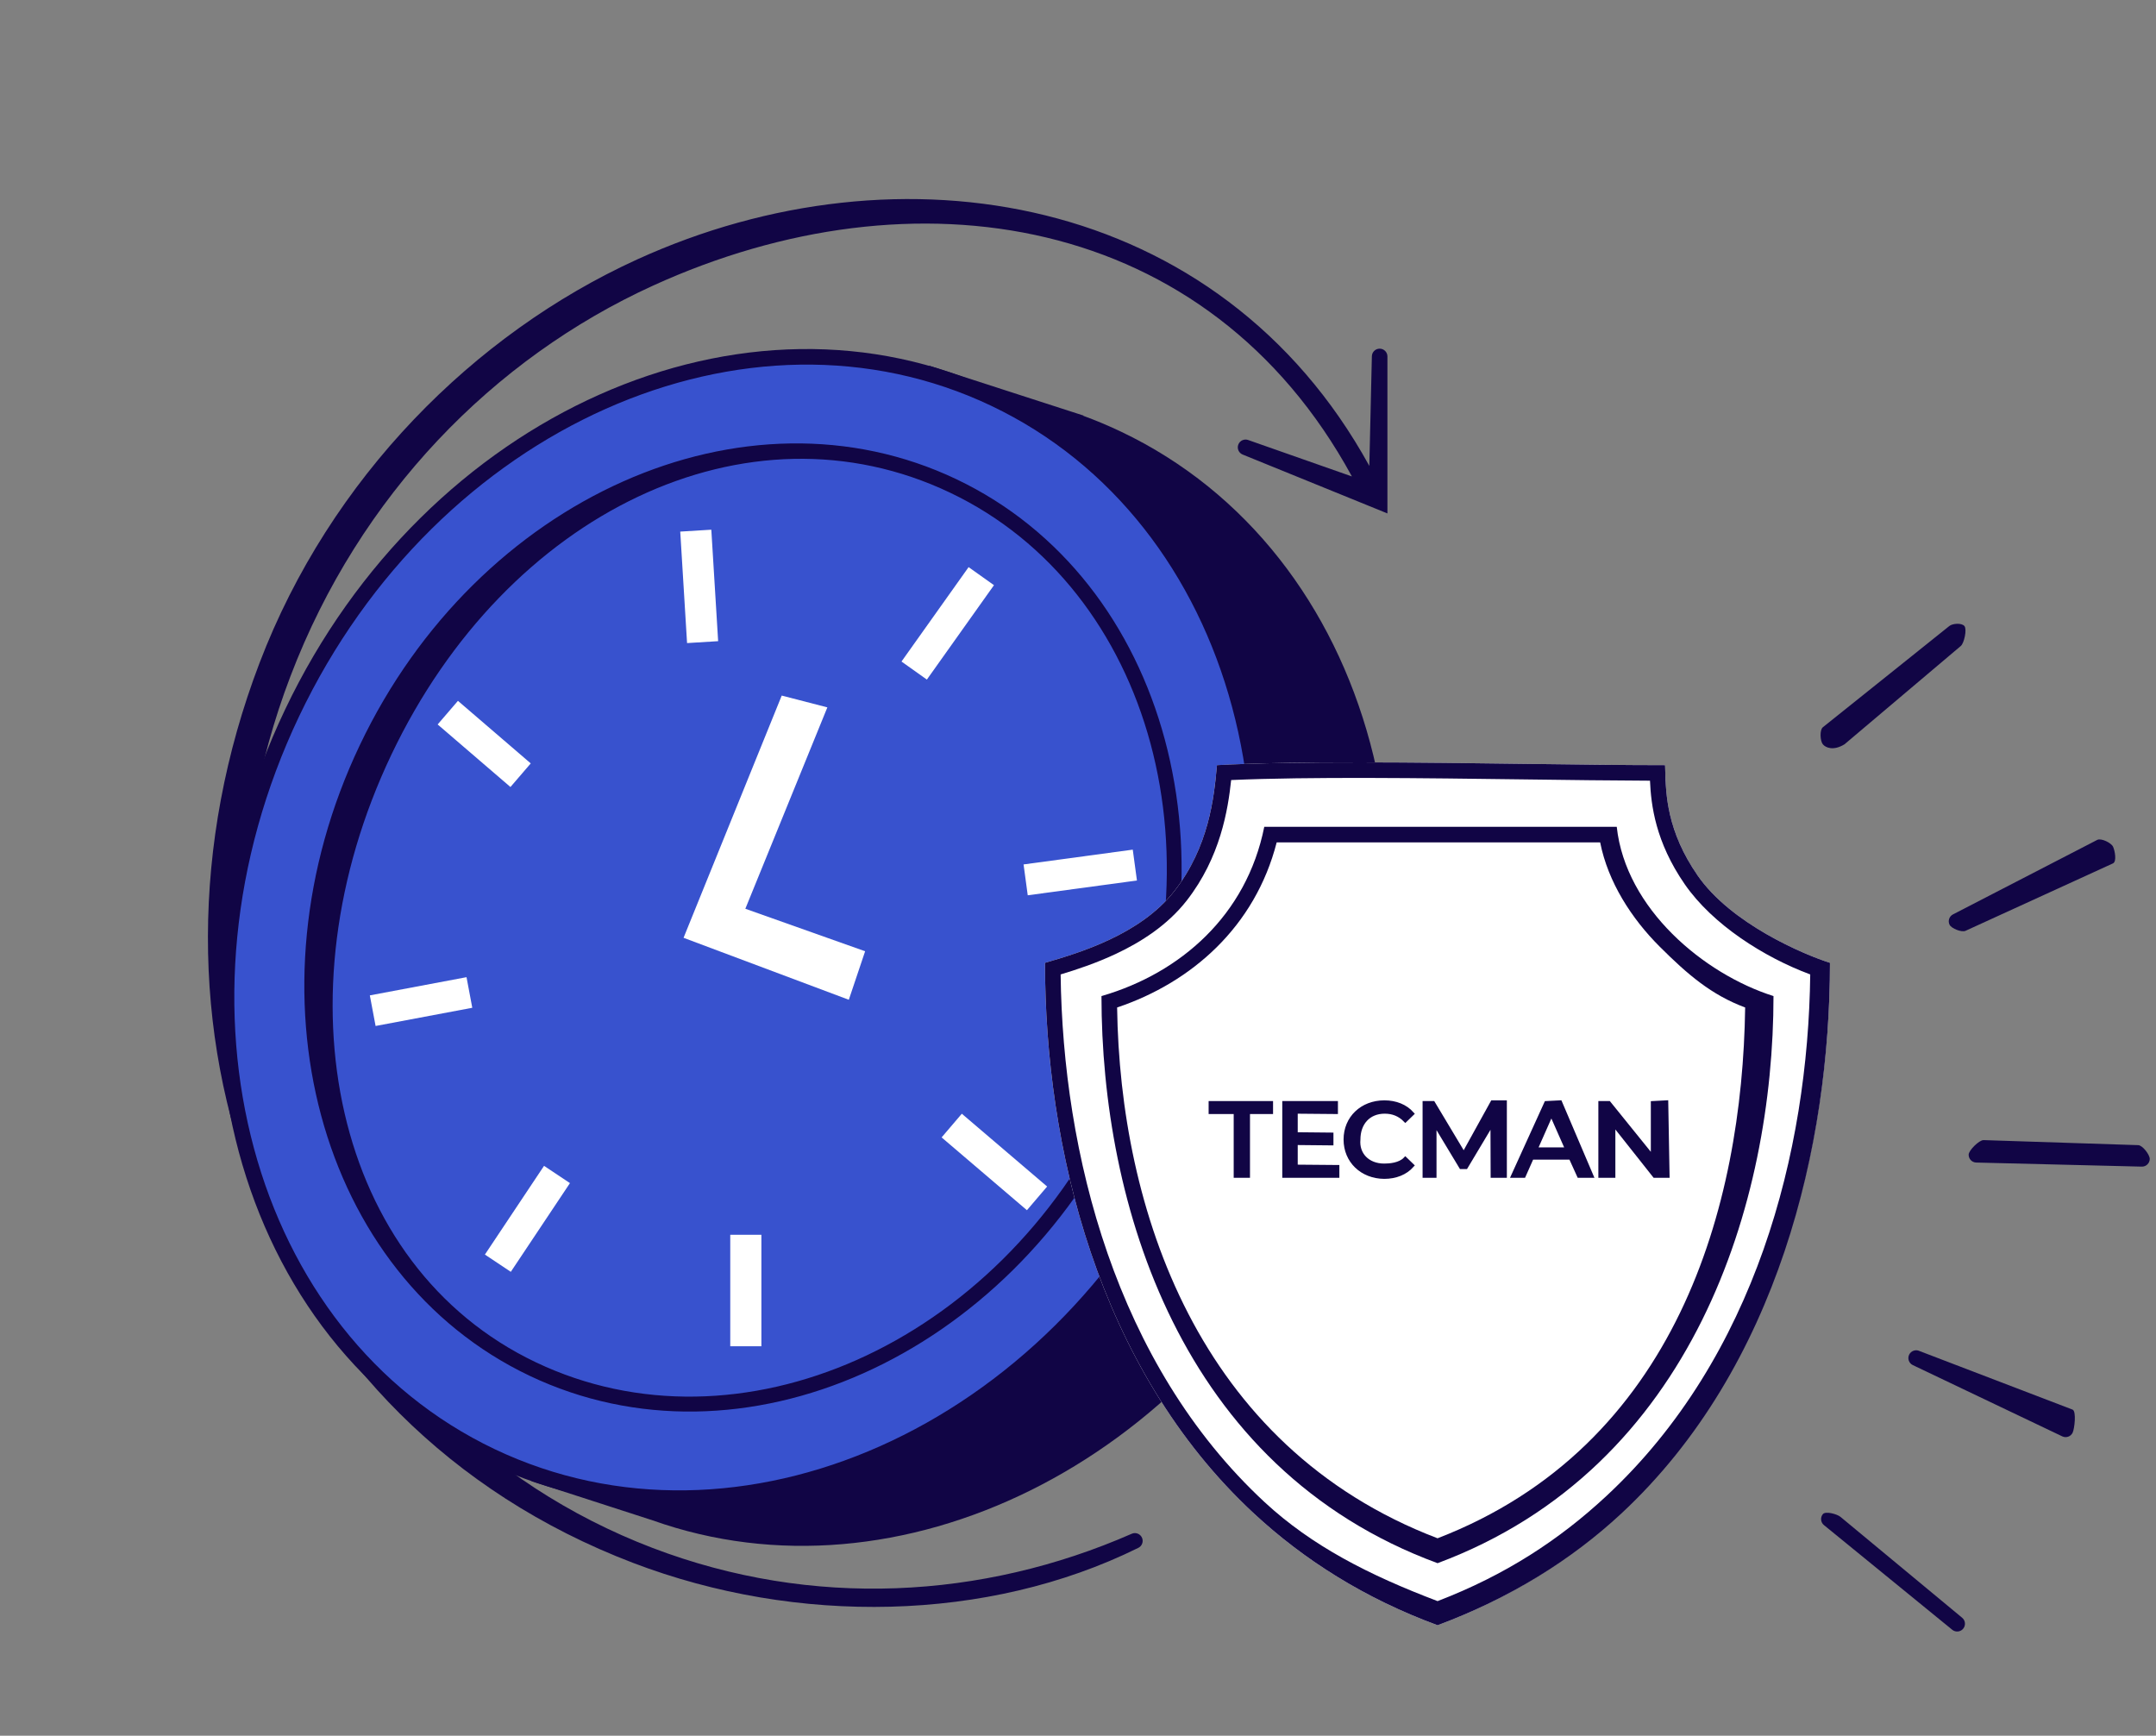 <svg width="277" height="223" viewBox="0 0 277 223" fill="none" xmlns="http://www.w3.org/2000/svg">
<rect x="0" y="0" width="277" height="223" fill="#808080" stroke="none"/>
<path fill-rule="evenodd" clip-rule="evenodd" d="M83.887 36.703C63.43 46.037 46.216 63.569 37.318 86.88C19.959 132.356 40.847 182.467 83.829 198.874C104.361 206.712 126.244 205.459 145.406 197.056C145.912 196.834 146.501 197.064 146.723 197.57C146.945 198.076 146.715 198.666 146.209 198.887C126.921 208.41 102.393 208.836 81.337 200.799C34.033 182.742 15.626 131.594 33.342 85.182C42.43 61.375 60.913 42.89 81.843 33.34C115.656 17.912 156.686 24.832 175.929 59.86L176.255 45.796C176.255 45.244 176.703 44.796 177.255 44.796C177.807 44.796 178.255 45.244 178.255 45.796L178.255 65.966L159.654 58.4C159.142 58.192 158.896 57.608 159.104 57.097C159.312 56.585 159.896 56.339 160.407 56.547L173.69 61.213C155.246 27.336 117.415 21.405 83.887 36.703Z" fill="#110545"/>
<path d="M136.502 52.517L119.419 46.993L116.3 50.044C90.954 51.377 65.618 68.592 52.436 96.278C36.199 130.381 43.919 168.785 69.141 187.492L68.291 190.299L83.858 195.337C115.369 206.536 152.972 188.24 170.086 152.294C188.184 114.283 176.519 70.929 144.03 55.461C142.434 54.701 140.818 54.023 139.185 53.424L139.198 53.388L137.761 52.924C137.342 52.783 136.923 52.647 136.502 52.517Z" fill="#110545"/>
<path d="M153.379 146.742C135.453 184.392 94.979 202.256 63.117 187.086C31.255 171.916 19.608 129.236 37.534 91.585C55.46 53.935 95.934 36.071 127.796 51.241C159.658 66.411 171.305 109.091 153.379 146.742Z" fill="#3852CE" stroke="#110545" stroke-width="2"/>
<path fill-rule="evenodd" clip-rule="evenodd" d="M68.856 175.032C94.847 187.407 128.142 172.899 142.958 141.779C157.775 110.66 148.048 75.668 122.057 63.294C96.067 50.919 65.105 65.83 50.288 96.95C35.472 128.069 42.866 162.658 68.856 175.032ZM68.036 176.756C95.222 189.7 129.537 174.407 144.681 142.6C159.826 110.792 150.064 74.514 122.878 61.57C95.692 48.627 61.376 63.919 46.232 95.726C31.088 127.534 40.85 163.812 68.036 176.756Z" fill="#110545"/>
<path fill-rule="evenodd" clip-rule="evenodd" d="M100.435 89.367L106.298 90.883L95.76 116.757L111.15 122.217L109.054 128.45L87.822 120.488L100.435 89.367Z" fill="white"/>
<path fill-rule="evenodd" clip-rule="evenodd" d="M91.389 68.055L92.266 82.377L88.273 82.622L87.396 68.299L91.389 68.055ZM127.705 75.182L119.083 87.312L115.823 84.994L124.445 72.864L127.705 75.182ZM58.836 90.044L68.189 98.082L65.582 101.115L56.229 93.077L58.836 90.044ZM146.073 113.126L132.043 115.026L131.506 111.062L145.536 109.162L146.073 113.126ZM47.516 127.886L59.938 125.547L60.678 129.478L48.256 131.817L47.516 127.886ZM131.938 155.487L120.977 146.133L123.573 143.091L134.534 152.444L131.938 155.487ZM62.299 161.187L69.898 149.787L73.227 152.006L65.627 163.405L62.299 161.187ZM93.822 172.965V158.642H97.822V172.965H93.822Z" fill="white"/>
<path d="M218.101 112.471C222.383 118.667 231.701 122.623 235.111 123.704C235.111 146.995 228.298 175.695 208.122 194.456C201.726 200.403 193.988 205.351 184.698 208.812C175.323 205.36 167.533 200.412 161.108 194.456C140.97 175.782 134.26 147.195 134.26 123.704L134.372 123.671C138.523 122.455 146.486 120.122 150.888 114.478C155.545 108.507 156.013 101.799 156.355 98.306C171.304 97.501 197.534 98.306 213.925 98.306C214.039 101.229 213.818 106.276 218.101 112.471Z" fill="white"/>
<path fill-rule="evenodd" clip-rule="evenodd" d="M216.455 113.608C212.684 108.152 212.126 103.439 211.989 100.303C207.177 100.286 201.681 100.215 195.954 100.14C182.739 99.967 168.294 99.778 158.177 100.22C157.773 104.032 156.793 110.16 152.465 115.708C149.996 118.873 146.596 121.034 143.388 122.544C140.801 123.762 138.247 124.599 136.269 125.195C136.549 148.099 143.32 175.234 162.468 192.989C168.542 198.621 175.884 202.365 184.698 205.71C193.429 202.357 200.33 197.838 206.377 192.215C225.584 174.355 232.302 147.922 232.576 125.195C226.66 122.994 220.05 118.809 216.455 113.608ZM235.111 123.704C231.701 122.623 222.383 118.667 218.101 112.471C214.165 106.778 214.033 102.055 213.949 99.058C213.942 98.794 213.935 98.543 213.925 98.306C208.741 98.306 202.571 98.225 196.086 98.141C182.069 97.958 166.575 97.756 156.355 98.306C156.341 98.449 156.327 98.597 156.312 98.751C155.968 102.346 155.355 108.752 150.888 114.478C146.486 120.122 138.523 122.455 134.372 123.671L134.26 123.704C134.26 147.195 140.97 175.782 161.108 194.456C167.533 200.412 175.323 205.36 184.698 208.812C193.988 205.351 201.909 200.403 208.305 194.456C228.481 175.695 235.111 146.995 235.111 123.704Z" fill="#110545"/>
<path d="M227.856 127.975C227.856 154.236 217.738 188.527 184.697 200.837C151.509 188.618 141.516 154.501 141.516 127.975L141.612 127.947C151.674 124.999 160.153 117.604 162.431 106.231C176.707 106.231 193.685 106.232 207.718 106.231C208.861 116.755 218.904 125.14 227.856 127.975Z" fill="white"/>
<path fill-rule="evenodd" clip-rule="evenodd" d="M141.516 127.975C141.516 154.501 151.509 188.618 184.697 200.837C217.738 188.527 227.856 154.236 227.856 127.975C218.904 125.14 208.861 116.755 207.718 106.231L162.431 106.231C160.153 117.604 151.674 124.999 141.612 127.947L141.516 127.975ZM164.026 108.231C161.254 119.05 153.105 126.227 143.526 129.441C143.887 155.217 153.837 185.861 184.697 197.638C215.438 185.767 223.857 154.974 224.215 129.441C219.867 127.821 216.822 125.202 213.214 121.601C209.63 118.023 206.595 113.33 205.587 108.231H164.026Z" fill="#110545"/>
<path d="M172.87 146.404C172.87 143.636 174.986 141.622 177.863 141.622C179.312 141.622 180.578 142.125 181.429 143.086L180.555 143.933C179.818 143.178 178.944 142.835 177.909 142.835C175.792 142.835 174.536 144.345 174.536 146.404C174.353 148.281 175.7 149.745 177.84 149.745C178.519 149.745 179.841 149.654 180.555 148.899L181.429 149.745C180.578 150.706 179.312 151.21 177.84 151.21C174.986 151.187 172.87 149.173 172.87 146.404Z" fill="#110545"/>
<path d="M155.533 142.881H158.754V151.072H160.347V142.881H163.31V141.714H155.533V142.881Z" fill="#110545"/>
<path d="M171.829 151.072V149.928L166.48 149.882V146.862L171.069 146.908V145.764L166.48 145.718V142.835L171.645 142.881V141.714H164.995V151.072H171.829Z" fill="#110545"/>
<path d="M191.743 144.254L191.766 151.072H193.349V141.622H191.743L188.061 148.281L184.127 141.714H183.022V151.072H184.311V144.299L187.716 149.951H188.337L191.743 144.254Z" fill="#110545"/>
<path fill-rule="evenodd" clip-rule="evenodd" d="M201.803 148.739H196.81L195.774 151.072H194.394L198.65 141.714L200.444 141.622L204.472 151.072H202.861L201.803 148.739ZM201.342 147.663L199.318 143.087L197.293 147.663H201.342Z" fill="#110545"/>
<path d="M214.254 151.072L214.085 141.622L212.347 141.714V148.693L206.71 141.714H205.605V151.072H207.29V144.394L212.577 151.072H214.254Z" fill="#110545"/>
<path d="M172.87 146.404C172.87 143.636 174.986 141.622 177.863 141.622C179.312 141.622 180.578 142.125 181.429 143.086L180.555 143.933C179.818 143.178 178.944 142.835 177.909 142.835C175.792 142.835 174.536 144.345 174.536 146.404C174.353 148.281 175.7 149.745 177.84 149.745C178.519 149.745 179.841 149.654 180.555 148.899L181.429 149.745C180.578 150.706 179.312 151.21 177.84 151.21C174.986 151.187 172.87 149.173 172.87 146.404Z" stroke="#110545" stroke-width="0.5"/>
<path d="M155.533 142.881H158.754V151.072H160.347V142.881H163.31V141.714H155.533V142.881Z" stroke="#110545" stroke-width="0.5"/>
<path d="M171.829 151.072V149.928L166.48 149.882V146.862L171.069 146.908V145.764L166.48 145.718V142.835L171.645 142.881V141.714H164.995V151.072H171.829Z" stroke="#110545" stroke-width="0.5"/>
<path d="M191.743 144.254L191.766 151.072H193.349V141.622H191.743L188.061 148.281L184.127 141.714H183.022V151.072H184.311V144.299L187.716 149.951H188.337L191.743 144.254Z" stroke="#110545" stroke-width="0.5"/>
<path fill-rule="evenodd" clip-rule="evenodd" d="M201.803 148.739H196.81L195.774 151.072H194.394L198.65 141.714L200.444 141.622L204.472 151.072H202.861L201.803 148.739ZM201.342 147.663L199.318 143.087L197.293 147.663H201.342Z" stroke="#110545" stroke-width="0.5"/>
<path d="M214.254 151.072L214.085 141.622L212.347 141.714V148.693L206.71 141.714H205.605V151.072H207.29V144.394L212.577 151.072H214.254Z" stroke="#110545" stroke-width="0.5"/>
<path fill-rule="evenodd" clip-rule="evenodd" d="M234.196 194.538C234.546 194.11 236.029 194.532 236.456 194.881L252.088 207.843C252.516 208.192 252.58 208.822 252.23 209.25C251.881 209.678 251.251 209.742 250.823 209.393L234.339 195.945C233.911 195.596 233.847 194.966 234.196 194.538Z" fill="#110545"/>
<path fill-rule="evenodd" clip-rule="evenodd" d="M252.388 80.436C252.039 80.008 250.867 80.087 250.439 80.436L234.196 93.439C233.768 93.788 233.847 95.2 234.196 95.627C234.545 96.055 235.543 96.51 236.978 95.627L251.918 82.998C252.346 82.648 252.737 80.864 252.388 80.436Z" fill="#110545"/>
<path fill-rule="evenodd" clip-rule="evenodd" d="M245.283 174.053C245.521 173.554 246.118 173.343 246.616 173.58L266.29 181.11C266.789 181.348 266.528 183.573 266.29 184.071C266.052 184.57 265.455 184.781 264.957 184.543L245.755 175.386C245.257 175.148 245.045 174.551 245.283 174.053Z" fill="#110545"/>
<path fill-rule="evenodd" clip-rule="evenodd" d="M250.472 118.799C250.71 119.298 252.039 119.824 252.537 119.586L271.479 110.924C271.978 110.687 271.717 109.279 271.479 108.78C271.242 108.282 269.965 107.664 269.466 107.902L250.945 117.466C250.446 117.704 250.235 118.301 250.472 118.799Z" fill="#110545"/>
<path fill-rule="evenodd" clip-rule="evenodd" d="M252.93 148.34C252.944 147.788 254.292 146.466 254.844 146.48L274.716 147.128C275.268 147.142 276.211 148.36 276.197 148.912C276.183 149.464 275.725 149.901 275.173 149.887L253.905 149.364C253.353 149.351 252.917 148.892 252.93 148.34Z" fill="#110545"/>
</svg>
